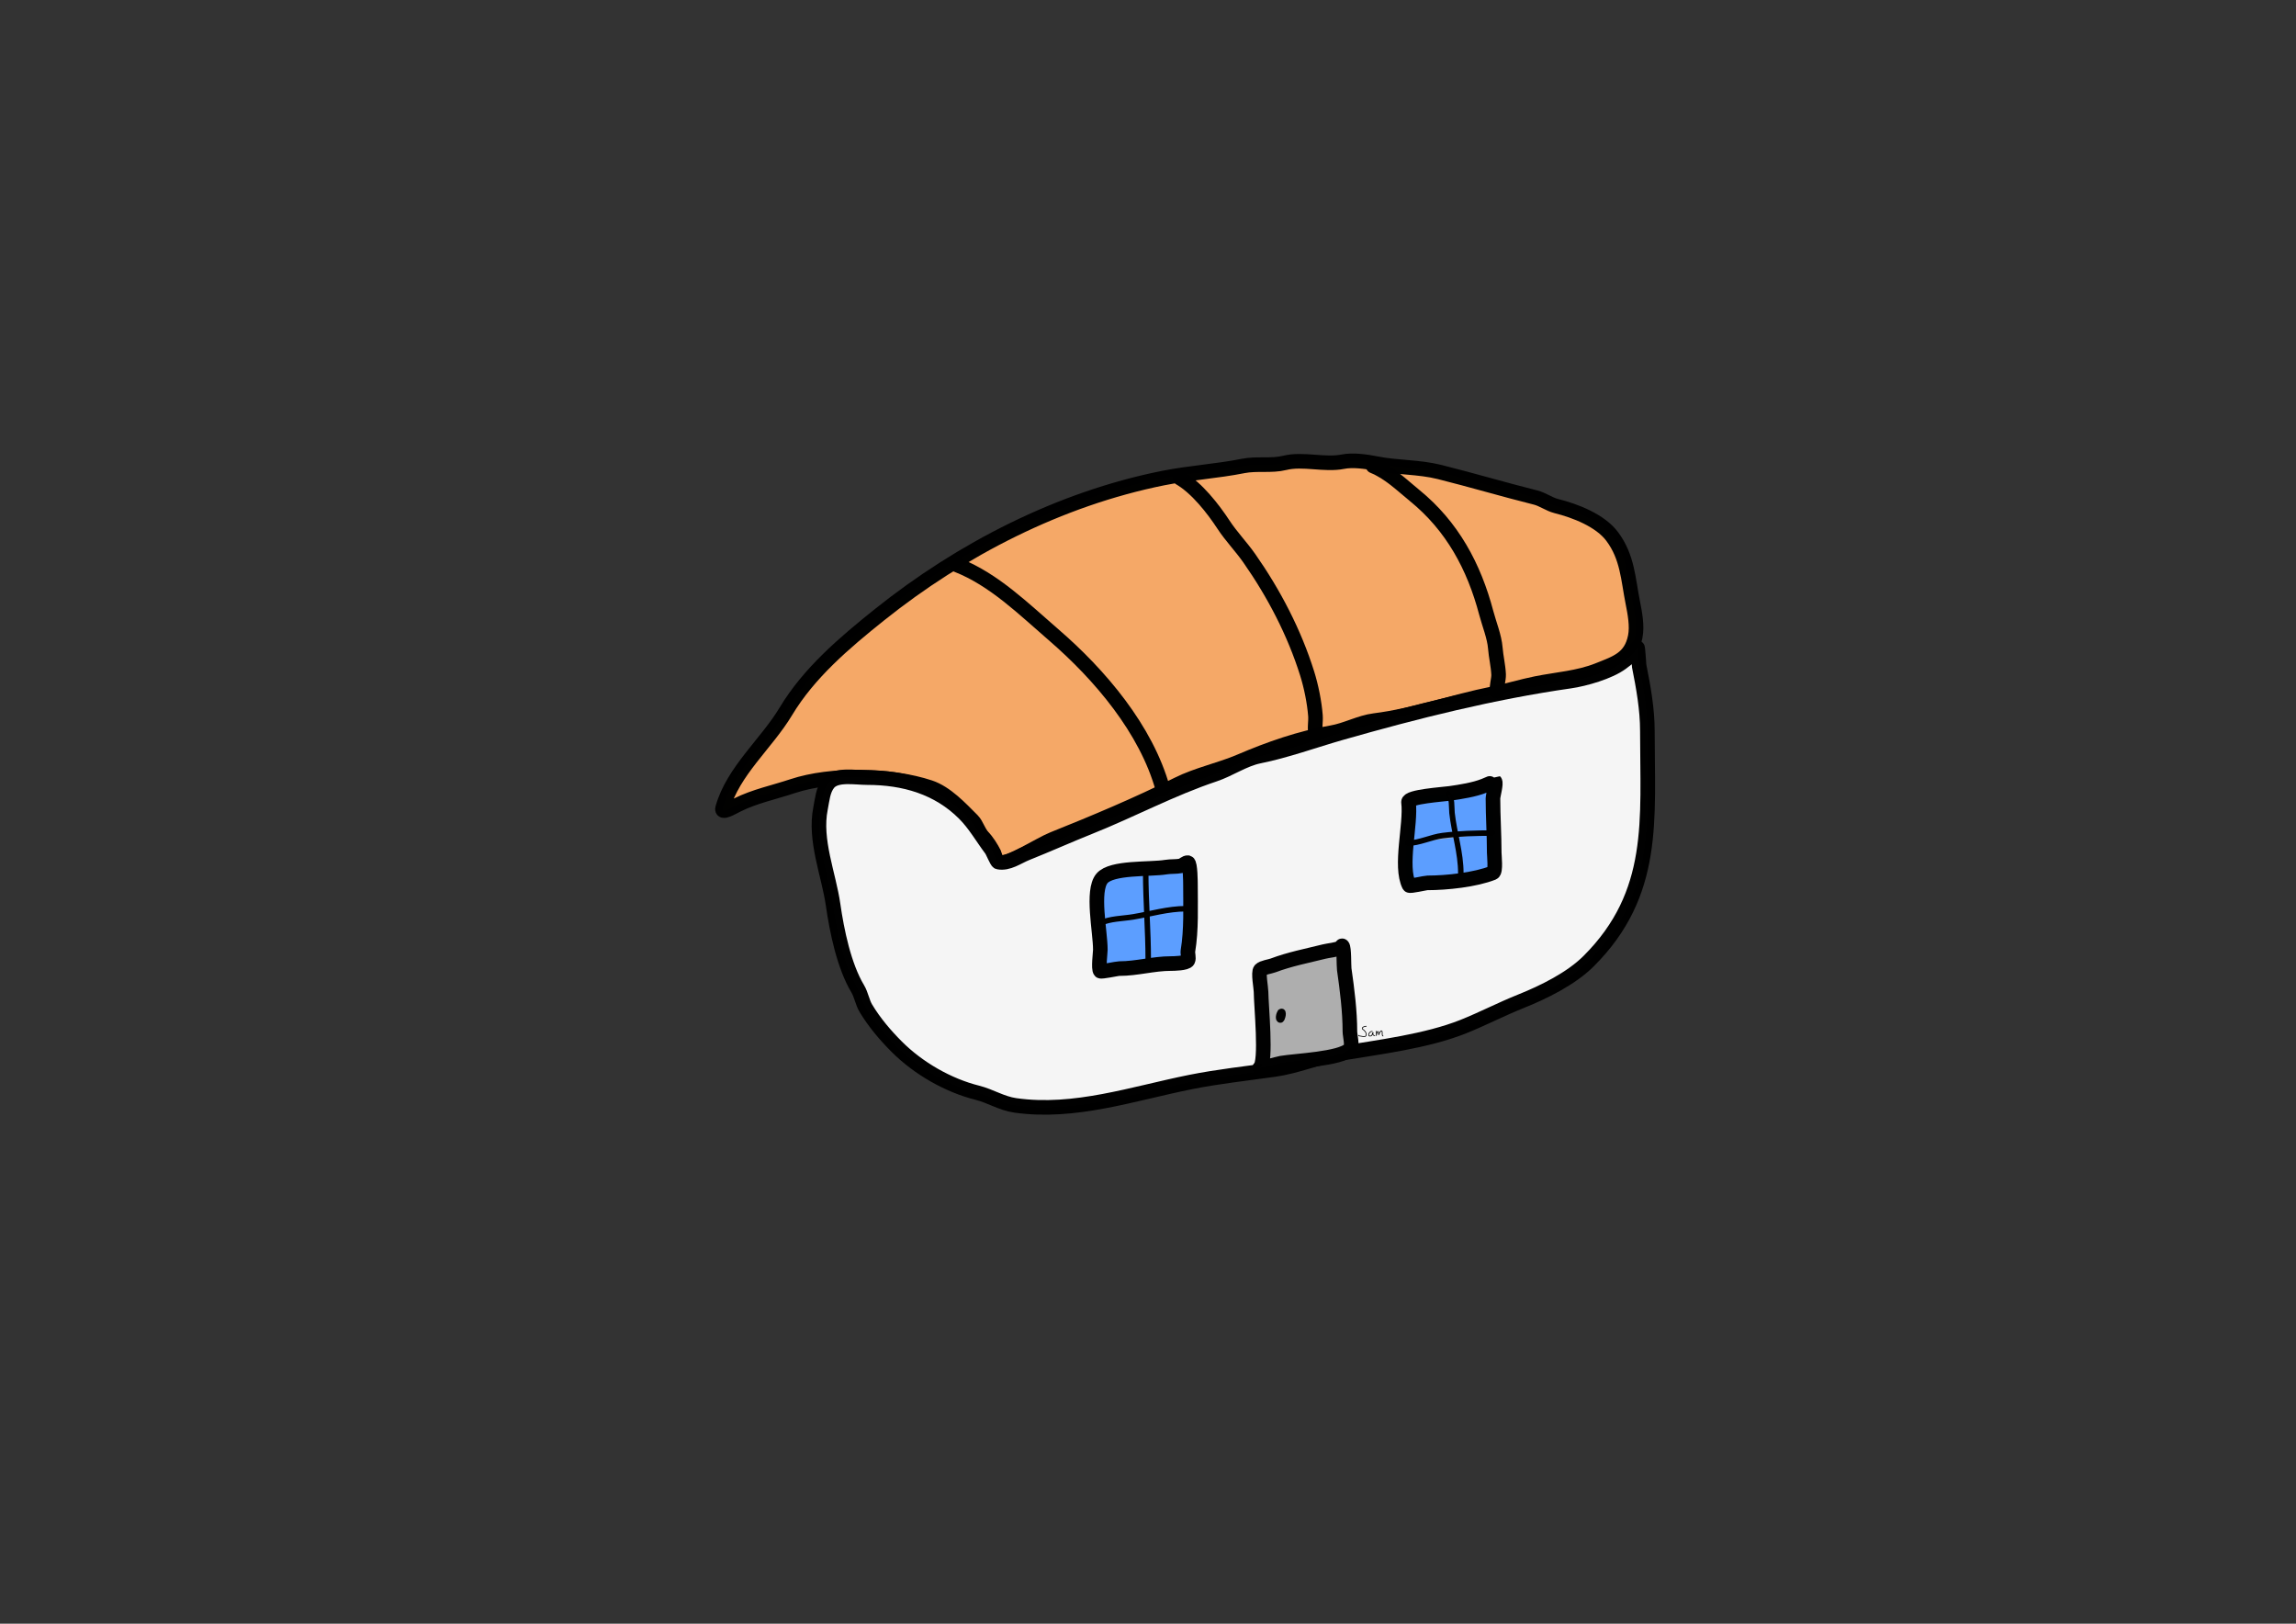 <?xml version="1.0" encoding="UTF-8" standalone="no"?>
<svg
   xmlns:vectornator="http://vectornator.io"
   xmlns:dc="http://purl.org/dc/elements/1.1/"
   xmlns:cc="http://creativecommons.org/ns#"
   xmlns:rdf="http://www.w3.org/1999/02/22-rdf-syntax-ns#"
   xmlns:svg="http://www.w3.org/2000/svg"
   xmlns="http://www.w3.org/2000/svg"
   xmlns:sodipodi="http://sodipodi.sourceforge.net/DTD/sodipodi-0.dtd"
   xmlns:inkscape="http://www.inkscape.org/namespaces/inkscape"
   height="100%"
   style="fill-rule:nonzero;clip-rule:evenodd;stroke-linecap:round;stroke-linejoin:round;"
   xml:space="preserve"
   width="100%"
   version="1.1"
   viewBox="0 0 841.995 595.35"
   id="svg874"
   sodipodi:docname="Logo_SVSHI.svg"
   inkscape:export-filename="/Users/samuel/EPFL/smartinfra/Logo_SVSHI.png"
   inkscape:export-xdpi="300"
   inkscape:export-ydpi="300"
   inkscape:version="1.0.2 (e86c8708, 2021-01-15)"><rect x="0" y="0" width="841.995" height="595.35" fill="#333333" stroke="none"/><sodipodi:namedview
   pagecolor="#ffffff"
   bordercolor="#666666"
   borderopacity="1"
   objecttolerance="10"
   gridtolerance="10"
   guidetolerance="10"
   inkscape:pageopacity="0"
   inkscape:pageshadow="2"
   inkscape:window-width="1920"
   inkscape:window-height="1027"
   id="namedview876"
   showgrid="false"
   inkscape:zoom="0.96565874"
   inkscape:cx="387.69028"
   inkscape:cy="299.92756"
   inkscape:window-x="0"
   inkscape:window-y="25"
   inkscape:window-maximized="1"
   inkscape:current-layer="svg874" />
<defs
   id="defs835" />
<g
   id="Calque 2"
   vectornator:layerName="Calque 2"
   transform="translate(155.334,32.102)">
<g
   opacity="1"
   id="g865">
<path
   stroke="#000000"
   stroke-width="5.354"
   d="m 109.667,264.188 c 3.838,-13.586 16.096,-23.634 23.173,-35.429 8.477,-14.129 21.509,-25.185 34.315,-35.429 29.962,-23.97 66.095,-42.542 104.058,-50.135 9.747,-1.949 19.736,-2.521 29.412,-4.456 4.909,-0.982 10.324,0.092 15.152,-1.115 6.731,-1.682 14.579,0.917 21.391,-0.445 3.622,-0.725 8.518,-0.035 12.033,0.668 7.841,1.568 15.641,1.181 23.396,3.12 11.701,2.925 23.482,6.427 35.206,9.358 2.619,0.655 4.954,2.464 7.576,3.12 6.966,1.741 16.091,5.263 20.5,11.141 5.653,7.538 5.842,15.621 7.576,24.288 0.754,3.773 1.669,8.587 0.891,12.478 -1.601,8.005 -6.95,9.598 -13.592,12.255 -7.242,2.897 -15.072,3.371 -22.728,4.902 -5.286,1.057 -10.64,2.707 -16.043,3.788 -14.228,2.845 -28.657,7.983 -43.228,9.804 -5.41,0.676 -10.471,3.565 -15.82,4.457 -11.297,1.882 -22.926,5.973 -33.424,10.472 -7.449,3.193 -15.694,4.839 -22.95,8.467 -14.66,7.33 -30.42,13.951 -45.679,20.054 -5.24,2.097 -15.164,8.913 -20.277,8.913 -0.702,0 -1.013,-2.918 -1.337,-3.565 -1.027,-2.055 -2.626,-4.632 -4.233,-6.239 -1.494,-1.493 -2.171,-4.398 -3.788,-6.016 -4.358,-4.358 -9.605,-10.035 -15.598,-12.032 -14.239,-4.747 -36.15,-5.182 -50.358,-0.446 -6.809,2.27 -13.841,3.69 -20.277,6.907 -1.696,0.849 -6.002,3.431 -5.347,1.115 z"
   fill="#f6a968"
   stroke-linecap="round"
   opacity="0.995"
   stroke-linejoin="round"
   id="path837" />
<path
   stroke="#000000"
   stroke-width="5.354"
   d="m 148.458,255.095 c -2.019,2.51 -2.224,5.917 -2.889,9.245 -2.324,11.618 3.023,24.168 4.622,35.361 1.355,9.486 4,22.383 9.014,30.739 1.315,2.192 1.669,4.94 3.004,7.164 3.085,5.142 7.132,9.906 11.325,14.098 7.884,7.885 18.785,14.173 29.583,16.872 4.755,1.189 8.833,3.903 13.867,4.622 21.766,3.11 43.256,-4.352 64.251,-8.551 10.282,-2.056 20.68,-3.152 30.97,-4.622 7.955,-1.137 15.63,-4.454 23.574,-5.778 14.321,-2.387 31.975,-4.516 45.53,-9.938 7.043,-2.818 13.911,-6.397 21.031,-9.245 8.45,-3.38 18.512,-8.342 24.961,-14.792 24.834,-24.833 21.494,-51.731 21.494,-84.358 0,-7.975 -1.449,-16.029 -3.004,-23.805 -0.108,-0.539 -0.422,-6.933 -0.694,-6.933 -0.172,0 -0.154,0.308 -0.231,0.462 -1.005,2.01 -3.735,3.957 -5.547,5.316 -4.435,3.326 -13.481,5.921 -18.951,6.702 -28.278,4.04 -56.344,11.08 -83.896,18.952 -9.655,2.758 -20.248,6.592 -30.045,8.551 -5.604,1.121 -10.933,4.877 -16.41,6.703 -15.627,5.209 -30.307,13.093 -45.53,19.182 -7.836,3.135 -15.532,6.583 -23.343,9.707 -3.246,1.299 -6.736,3.969 -10.4,3.236 -0.502,-0.1 -1.997,-3.895 -2.542,-4.622 -3.339,-4.452 -6.038,-9.273 -9.939,-13.174 -9.536,-9.536 -21.978,-13.174 -35.592,-13.174 -4.388,0 -11.4,-1.418 -14.213,2.08 z"
   fill="#f6f6f6"
   stroke-linecap="round"
   opacity="0.995"
   stroke-linejoin="round"
   id="path839" />
<path
   stroke="#000000"
   stroke-width="2.021"
   d="m 248.647,289.532 c 0,9.032 -1.567,18.665 -0.462,27.503 0.188,1.504 -1.012,7.858 0.462,7.858"
   fill="#ffffff"
   stroke-linecap="round"
   opacity="0.995"
   stroke-linejoin="round"
   id="path841" />
<path
   stroke="#000000"
   stroke-width="5.354"
   d="m 248.763,289.994 c -3.813,4.601 -0.578,19.479 -0.578,26.116 0,1.12 -0.793,7.066 0,7.858 0.359,0.36 6.103,-0.924 6.933,-0.924 6.478,0 12.57,-1.849 18.952,-1.849 1.03,0 5.698,-0.071 6.24,-1.156 0.424,-0.847 -0.158,-2.517 0,-3.466 1.298,-7.784 0.925,-16.333 0.925,-24.268 0,-0.808 -0.034,-7.866 -0.925,-8.089 -0.737,-0.184 -1.836,1.015 -2.542,1.156 -1.793,0.358 -3.719,0.157 -5.547,0.462 -5.816,0.969 -19.916,-0.115 -23.458,4.16 z"
   fill="#5c9eff"
   stroke-linecap="round"
   opacity="0.995"
   stroke-linejoin="round"
   id="path843" />
<path
   stroke="#000000"
   stroke-width="2.021"
   d="m 264.825,287.683 c 0,10.74 0.925,21.416 0.925,32.125"
   fill="#ffffff"
   stroke-linecap="round"
   opacity="0.995"
   stroke-linejoin="round"
   id="path845" />
<path
   stroke="#000000"
   stroke-width="2.021"
   d="m 248.185,306.403 c 3.417,-1.708 8.251,-1.683 12.018,-2.311 6.443,-1.074 12.769,-3.004 19.414,-3.004"
   fill="#ffffff"
   stroke-linecap="round"
   opacity="0.995"
   stroke-linejoin="round"
   id="path847" />
<path
   stroke="#000000"
   stroke-width="5.354"
   d="m 361.202,262.029 c -0.254,-2.038 12.691,-2.87 15.253,-3.236 3.889,-0.555 8.884,-1.335 12.481,-2.773 0.291,-0.117 3.902,-1.645 3.929,-1.618 0.619,0.62 -0.694,5.251 -0.694,6.24 0,6.684 0.463,13.174 0.463,19.876 0,1.141 0.675,6.941 -0.463,7.396 -6.503,2.601 -17.043,3.698 -24.036,3.698 -0.8,0 -6.477,1.376 -6.702,0.924 -3.57,-7.139 0.784,-22.338 -0.231,-30.507 z"
   fill="#5c9eff"
   stroke-linecap="round"
   opacity="0.995"
   stroke-linejoin="round"
   id="path849" />
<path
   stroke="#000000"
   stroke-width="2.021"
   d="m 360.97,277.051 c 4.084,0 8.563,-2.254 12.712,-2.773 6.097,-0.762 12.287,-0.924 18.258,-0.924"
   fill="#afafaf"
   stroke-linecap="round"
   opacity="0.995"
   stroke-linejoin="round"
   id="path851" />
<path
   stroke="#000000"
   stroke-width="2.021"
   d="m 375.762,259.024 c 1.517,0.759 1.215,5.389 1.387,6.934 0.836,7.524 3.235,14.562 3.235,22.187"
   fill="#ffffff"
   stroke-linecap="round"
   opacity="0.995"
   stroke-linejoin="round"
   id="path853" />
<path
   stroke="#000000"
   stroke-width="5.354"
   d="m 306.658,359.445 c 2.621,-1.911 0.462,-23.183 0.462,-27.85 0,-1.45 -1.12,-7.2 -0.231,-8.089 0.873,-0.873 3.42,-1.167 4.622,-1.618 6.23,-2.336 12.278,-3.474 18.721,-5.084 1.763,-0.441 4.408,-0.587 6.009,-1.387 0.292,-0.146 0.462,-0.924 0.693,-0.693 0.707,0.707 0.506,7.241 0.693,8.551 1.06,7.414 2.081,15.376 2.081,22.881 0,1.354 1.081,5.39 0,6.471 -3.586,3.586 -19.644,4.16 -25.192,5.085 -1.155,0.192 -8.711,2.355 -7.858,1.733 z"
   fill="#aeaeae"
   stroke-linecap="round"
   opacity="0.995"
   stroke-linejoin="round"
   id="path855" />
<path
   stroke="#000000"
   stroke-width="2.021"
   d="m 314.285,339.684 c 0.011,-2.604 -0.755,1.849 0.231,1.849 0.51,0 1.239,-3.083 0,-2.773 -0.752,0.188 -1.294,2.554 -0.694,3.004 1.071,0.804 1.413,-1.796 1.156,-2.311 -0.307,-0.613 -0.696,0.875 -0.693,0.231 z"
   fill="#ffffff"
   stroke-linecap="round"
   opacity="0.995"
   stroke-linejoin="round"
   id="path857" />
<path
   stroke="#000000"
   stroke-width="5.354"
   d="m 195.634,175.063 c 13.563,5.3 24.571,16.231 35.392,25.566 17.039,14.698 33.988,34.669 40.052,56.493"
   fill="none"
   stroke-linecap="round"
   opacity="0.995"
   stroke-linejoin="round"
   id="path859" />
<path
   stroke="#000000"
   stroke-width="5.354"
   d="m 277.448,143.246 c 6.11,3.558 12.078,11.182 15.923,17.053 2.803,4.279 6.482,8.064 9.425,12.265 9.034,12.894 16.523,27.235 21.241,42.299 1.468,4.686 2.648,10.508 3.03,15.381 0.185,2.366 -0.44,4.641 0.165,6.936"
   fill="none"
   stroke-linecap="round"
   opacity="0.995"
   stroke-linejoin="round"
   id="path861" />
<path
   stroke="#000000"
   stroke-width="5.354"
   d="m 348.204,138.763 c 5.887,2.388 10.435,6.905 15.228,10.812 13.819,11.263 21.768,25.969 26.293,43.107 1.068,4.045 2.985,8.682 3.312,12.847 0.256,3.258 1.049,6.339 1.206,9.676 0.083,1.756 -0.893,4.727 -0.514,6.163"
   fill="none"
   stroke-linecap="round"
   opacity="0.995"
   stroke-linejoin="round"
   id="path863" />
</g>
<path
   stroke="#000000"
   stroke-width="0.27"
   d="m 345.706,344.181 c -0.454,0 -1.618,0.286 -1.447,0.907 0.05,0.185 0.357,0.325 0.497,0.453 0.539,0.491 1.117,1.164 0.905,1.936 -0.229,0.835 -1.316,0.412 -1.945,0.33 -0.187,-0.024 -0.815,-0.045 -0.815,-0.288"
   fill="none"
   stroke-linecap="round"
   opacity="0.995"
   stroke-linejoin="round"
   id="path867" />
<path
   stroke="#000000"
   stroke-width="0.27"
   d="m 347.923,346.118 c -0.649,-0.296 -1.773,1.063 -1.176,1.607 0.09,0.082 0.29,0.041 0.407,0.041 0.896,0 0.632,-0.906 1.041,-1.277 0.075,-0.069 -0.02,0.194 -0.046,0.288 -0.023,0.085 -0.018,0.288 0,0.371 0.062,0.278 0.386,0.494 0.679,0.494"
   fill="none"
   stroke-linecap="round"
   opacity="0.995"
   stroke-linejoin="round"
   id="path869" />
<path
   stroke="#000000"
   stroke-width="0.27"
   d="m 349.416,345.994 c 0,0.44 0,0.879 0,1.319 0,0.096 0,0.288 0,0.288 0,0 0.02,-0.167 0.045,-0.247 0.045,-0.142 0.209,-1.409 0.589,-1.236 0.246,0.112 0.173,0.837 0.226,1.03 0.014,0.053 -0.061,0.165 0,0.165 0.095,0 0.064,-0.164 0.09,-0.248 0.067,-0.211 0.582,-1.362 0.95,-1.194 0.571,0.259 -0.129,1.589 0.543,1.895"
   fill="none"
   stroke-linecap="round"
   opacity="0.995"
   stroke-linejoin="round"
   id="path871" />
</g>
</svg>
